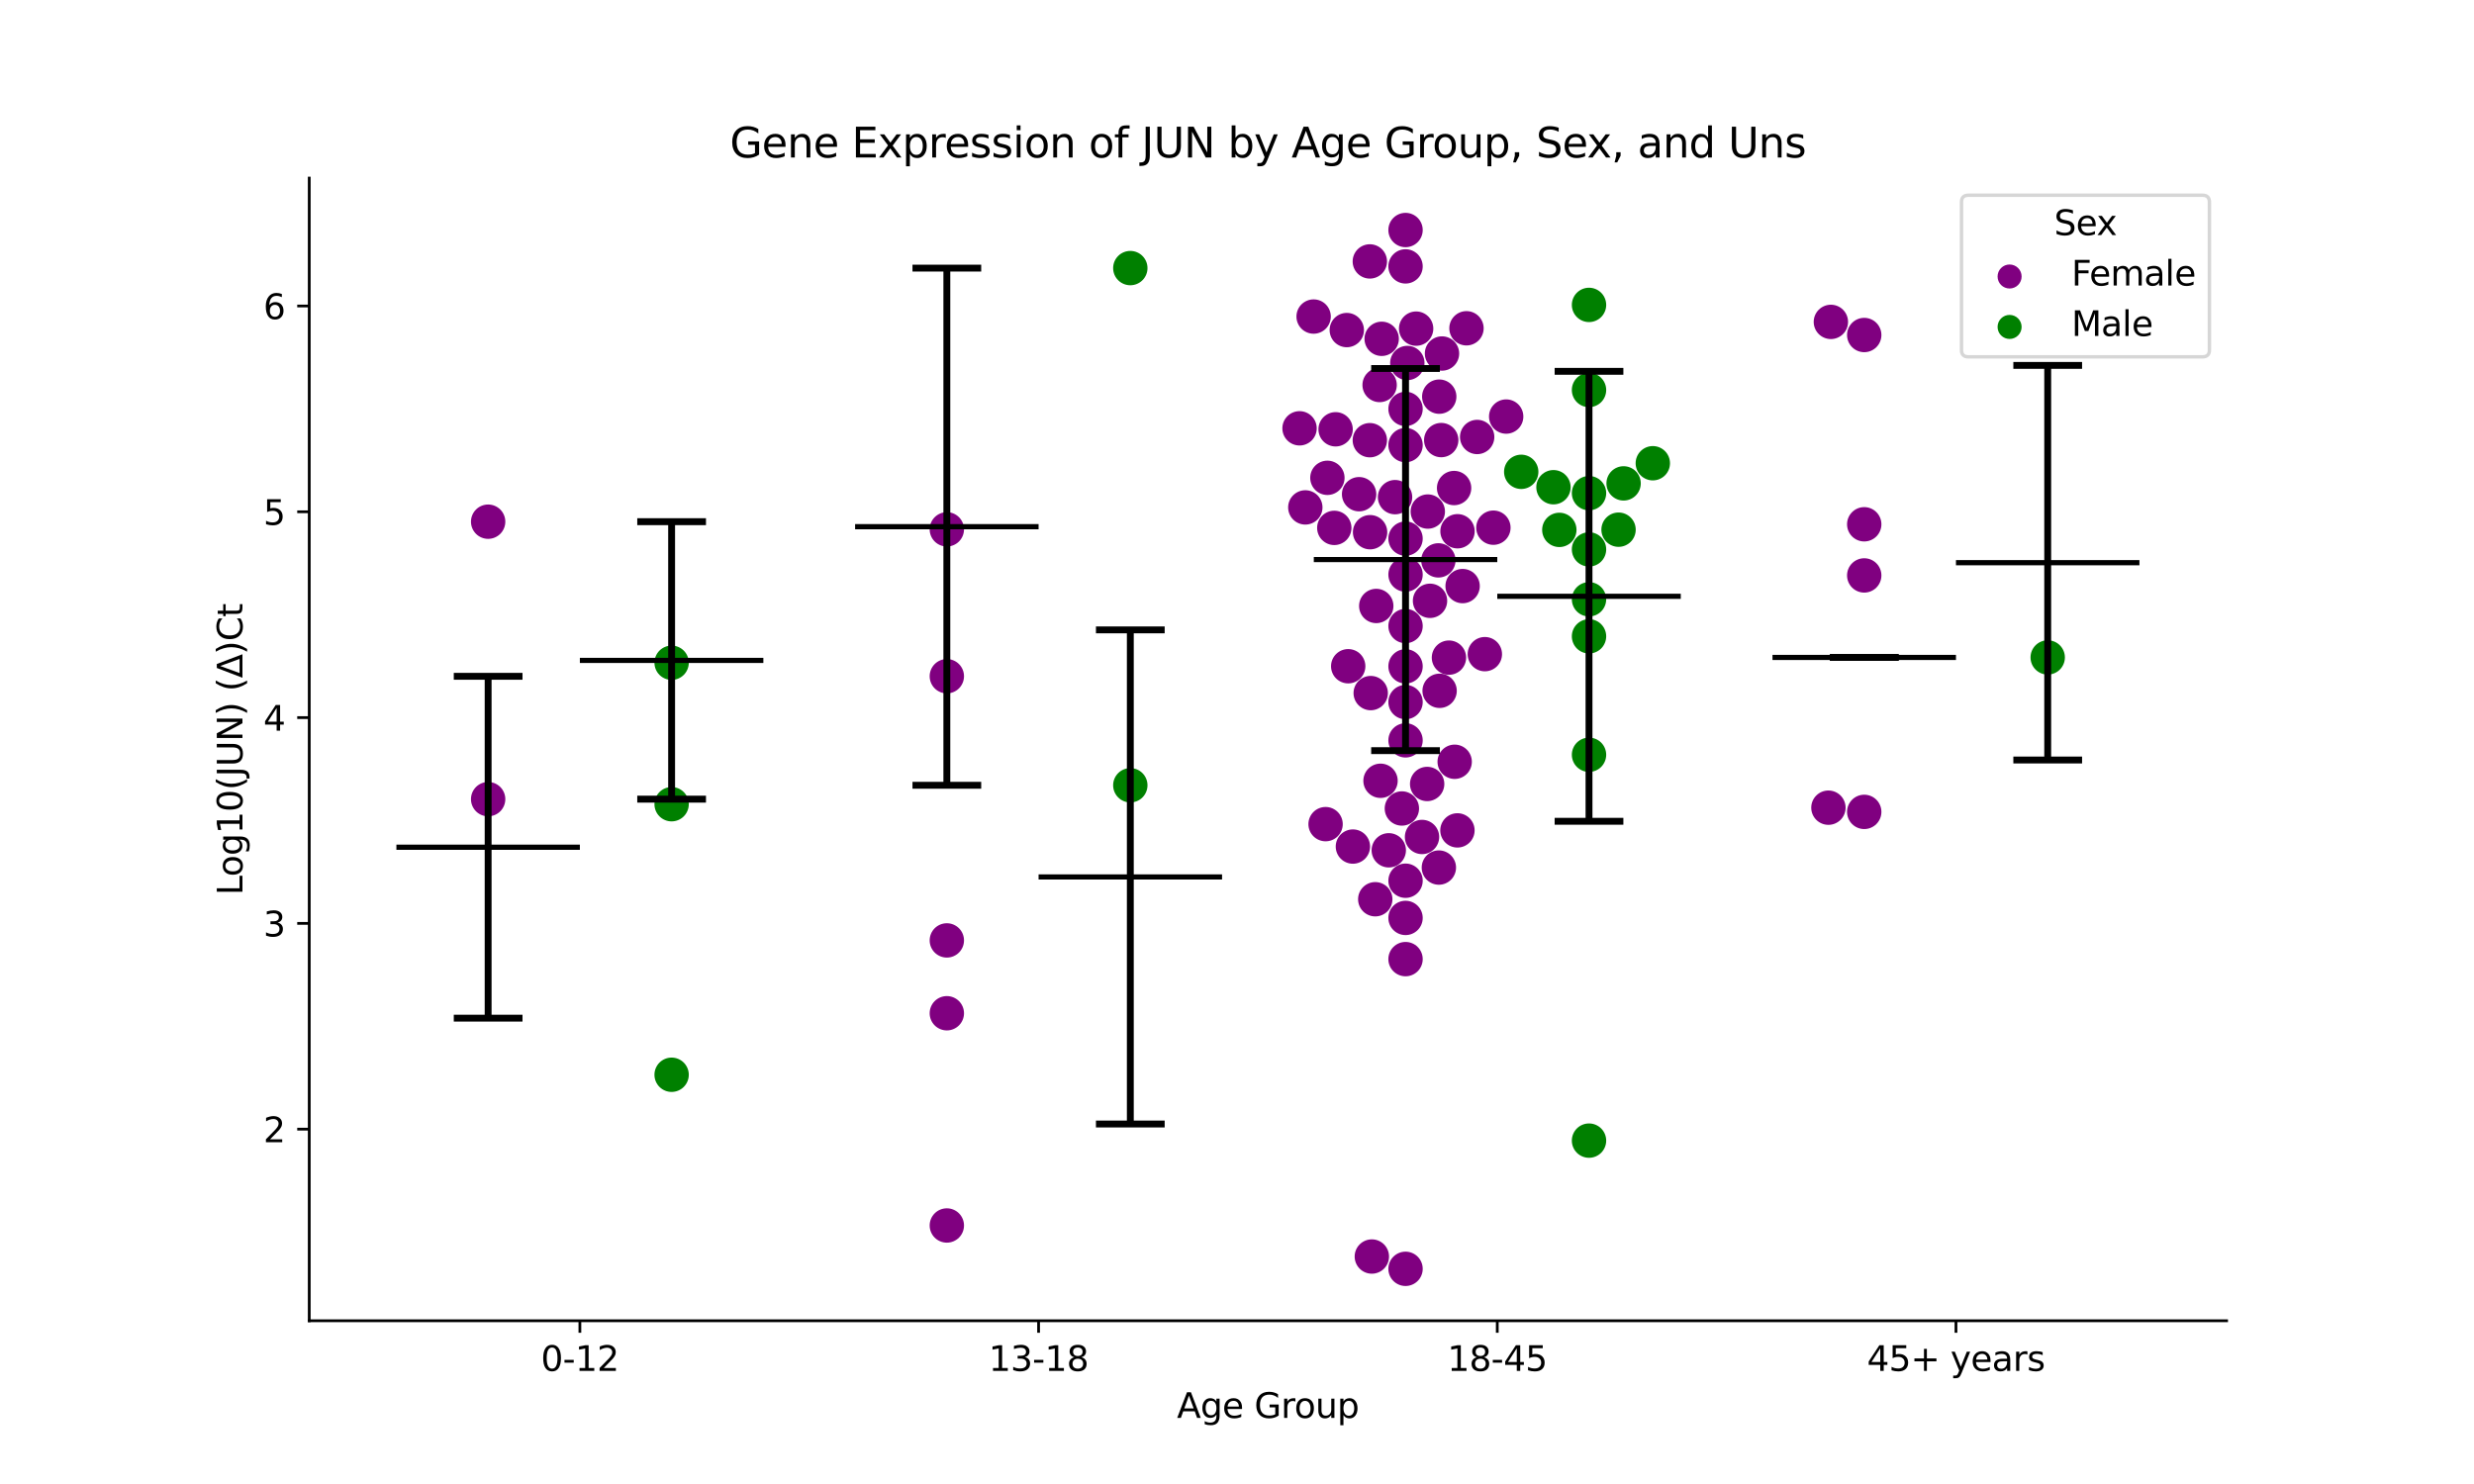 <?xml version="1.0" encoding="utf-8" standalone="no"?>
<!DOCTYPE svg PUBLIC "-//W3C//DTD SVG 1.1//EN"
  "http://www.w3.org/Graphics/SVG/1.1/DTD/svg11.dtd">
<svg xmlns:xlink="http://www.w3.org/1999/xlink" width="720pt" height="432pt" viewBox="0 0 720 432" xmlns="http://www.w3.org/2000/svg" version="1.1">
 <defs>
  <style type="text/css">*{stroke-linejoin: round; stroke-linecap: butt}</style>
 </defs>
 <g id="figure_1">
  <g id="patch_1">
   <path d="M 0 432 
L 720 432 
L 720 0 
L 0 0 
z
" style="fill: #ffffff"/>
  </g>
  <g id="axes_1">
   <g id="patch_2">
    <path d="M 90 384.48 
L 648 384.48 
L 648 51.84 
L 90 51.84 
z
" style="fill: #ffffff"/>
   </g>
   <g id="PathCollection_1">
    <defs>
     <path id="C0_0_098d24c6f6" d="M 0 5 
C 1.326 5 2.598 4.473 3.536 3.536 
C 4.473 2.598 5 1.326 5 -0 
C 5 -1.326 4.473 -2.598 3.536 -3.536 
C 2.598 -4.473 1.326 -5 0 -5 
C -1.326 -5 -2.598 -4.473 -3.536 -3.536 
C -4.473 -2.598 -5 -1.326 -5 0 
C -5 1.326 -4.473 2.598 -3.536 3.536 
C -2.598 4.473 -1.326 5 0 5 
z
"/>
    </defs>
    <g clip-path="url(#p5fd53d5260)">
     <use xlink:href="#C0_0_098d24c6f6" x="142.062" y="151.864" style="fill: #800080"/>
    </g>
    <g clip-path="url(#p5fd53d5260)">
     <use xlink:href="#C0_0_098d24c6f6" x="142.062" y="232.636" style="fill: #800080"/>
    </g>
   </g>
   <g id="PathCollection_2">
    <defs>
     <path id="C1_0_0b2280e509" d="M 0 5 
C 1.326 5 2.598 4.473 3.536 3.536 
C 4.473 2.598 5 1.326 5 -0 
C 5 -1.326 4.473 -2.598 3.536 -3.536 
C 2.598 -4.473 1.326 -5 0 -5 
C -1.326 -5 -2.598 -4.473 -3.536 -3.536 
C -4.473 -2.598 -5 -1.326 -5 0 
C -5 1.326 -4.473 2.598 -3.536 3.536 
C -2.598 4.473 -1.326 5 0 5 
z
"/>
    </defs>
    <g clip-path="url(#p5fd53d5260)">
     <use xlink:href="#C1_0_0b2280e509" x="195.459" y="234.11" style="fill: #008000"/>
    </g>
    <g clip-path="url(#p5fd53d5260)">
     <use xlink:href="#C1_0_0b2280e509" x="195.459" y="192.93" style="fill: #008000"/>
    </g>
    <g clip-path="url(#p5fd53d5260)">
     <use xlink:href="#C1_0_0b2280e509" x="195.459" y="312.867" style="fill: #008000"/>
    </g>
   </g>
   <g id="PathCollection_3">
    <defs>
     <path id="C2_0_eed33d53d2" d="M 0 5 
C 1.326 5 2.598 4.473 3.536 3.536 
C 4.473 2.598 5 1.326 5 -0 
C 5 -1.326 4.473 -2.598 3.536 -3.536 
C 2.598 -4.473 1.326 -5 0 -5 
C -1.326 -5 -2.598 -4.473 -3.536 -3.536 
C -4.473 -2.598 -5 -1.326 -5 0 
C -5 1.326 -4.473 2.598 -3.536 3.536 
C -2.598 4.473 -1.326 5 0 5 
z
"/>
    </defs>
    <g clip-path="url(#p5fd53d5260)">
     <use xlink:href="#C2_0_eed33d53d2" x="275.555" y="154.093" style="fill: #800080"/>
    </g>
    <g clip-path="url(#p5fd53d5260)">
     <use xlink:href="#C2_0_eed33d53d2" x="275.555" y="356.745" style="fill: #800080"/>
    </g>
    <g clip-path="url(#p5fd53d5260)">
     <use xlink:href="#C2_0_eed33d53d2" x="275.555" y="294.962" style="fill: #800080"/>
    </g>
    <g clip-path="url(#p5fd53d5260)">
     <use xlink:href="#C2_0_eed33d53d2" x="275.555" y="273.757" style="fill: #800080"/>
    </g>
    <g clip-path="url(#p5fd53d5260)">
     <use xlink:href="#C2_0_eed33d53d2" x="275.555" y="196.854" style="fill: #800080"/>
    </g>
   </g>
   <g id="PathCollection_4">
    <defs>
     <path id="C3_0_8fd215c5fa" d="M 0 5 
C 1.326 5 2.598 4.473 3.536 3.536 
C 4.473 2.598 5 1.326 5 -0 
C 5 -1.326 4.473 -2.598 3.536 -3.536 
C 2.598 -4.473 1.326 -5 0 -5 
C -1.326 -5 -2.598 -4.473 -3.536 -3.536 
C -4.473 -2.598 -5 -1.326 -5 0 
C -5 1.326 -4.473 2.598 -3.536 3.536 
C -2.598 4.473 -1.326 5 0 5 
z
"/>
    </defs>
    <g clip-path="url(#p5fd53d5260)">
     <use xlink:href="#C3_0_8fd215c5fa" x="328.952" y="228.6" style="fill: #008000"/>
    </g>
    <g clip-path="url(#p5fd53d5260)">
     <use xlink:href="#C3_0_8fd215c5fa" x="328.952" y="78.042" style="fill: #008000"/>
    </g>
   </g>
   <g id="PathCollection_5">
    <defs>
     <path id="C4_0_55b8657300" d="M 0 5 
C 1.326 5 2.598 4.473 3.536 3.536 
C 4.473 2.598 5 1.326 5 -0 
C 5 -1.326 4.473 -2.598 3.536 -3.536 
C 2.598 -4.473 1.326 -5 0 -5 
C -1.326 -5 -2.598 -4.473 -3.536 -3.536 
C -4.473 -2.598 -5 -1.326 -5 0 
C -5 1.326 -4.473 2.598 -3.536 3.536 
C -2.598 4.473 -1.326 5 0 5 
z
"/>
    </defs>
    <g clip-path="url(#p5fd53d5260)">
     <use xlink:href="#C4_0_55b8657300" x="388.314" y="153.669" style="fill: #800080"/>
    </g>
    <g clip-path="url(#p5fd53d5260)">
     <use xlink:href="#C4_0_55b8657300" x="379.881" y="147.711" style="fill: #800080"/>
    </g>
    <g clip-path="url(#p5fd53d5260)">
     <use xlink:href="#C4_0_55b8657300" x="421.684" y="191.44" style="fill: #800080"/>
    </g>
    <g clip-path="url(#p5fd53d5260)">
     <use xlink:href="#C4_0_55b8657300" x="395.535" y="143.865" style="fill: #800080"/>
    </g>
    <g clip-path="url(#p5fd53d5260)">
     <use xlink:href="#C4_0_55b8657300" x="401.508" y="112.076" style="fill: #800080"/>
    </g>
    <g clip-path="url(#p5fd53d5260)">
     <use xlink:href="#C4_0_55b8657300" x="402.105" y="98.63" style="fill: #800080"/>
    </g>
    <g clip-path="url(#p5fd53d5260)">
     <use xlink:href="#C4_0_55b8657300" x="398.915" y="201.761" style="fill: #800080"/>
    </g>
    <g clip-path="url(#p5fd53d5260)">
     <use xlink:href="#C4_0_55b8657300" x="424.154" y="241.729" style="fill: #800080"/>
    </g>
    <g clip-path="url(#p5fd53d5260)">
     <use xlink:href="#C4_0_55b8657300" x="412.133" y="95.665" style="fill: #800080"/>
    </g>
    <g clip-path="url(#p5fd53d5260)">
     <use xlink:href="#C4_0_55b8657300" x="409.048" y="167.265" style="fill: #800080"/>
    </g>
    <g clip-path="url(#p5fd53d5260)">
     <use xlink:href="#C4_0_55b8657300" x="399.243" y="365.782" style="fill: #800080"/>
    </g>
    <g clip-path="url(#p5fd53d5260)">
     <use xlink:href="#C4_0_55b8657300" x="392.364" y="193.946" style="fill: #800080"/>
    </g>
    <g clip-path="url(#p5fd53d5260)">
     <use xlink:href="#C4_0_55b8657300" x="378.202" y="124.685" style="fill: #800080"/>
    </g>
    <g clip-path="url(#p5fd53d5260)">
     <use xlink:href="#C4_0_55b8657300" x="424.175" y="154.65" style="fill: #800080"/>
    </g>
    <g clip-path="url(#p5fd53d5260)">
     <use xlink:href="#C4_0_55b8657300" x="409.048" y="215.52" style="fill: #800080"/>
    </g>
    <g clip-path="url(#p5fd53d5260)">
     <use xlink:href="#C4_0_55b8657300" x="393.732" y="246.44" style="fill: #800080"/>
    </g>
    <g clip-path="url(#p5fd53d5260)">
     <use xlink:href="#C4_0_55b8657300" x="401.771" y="227.29" style="fill: #800080"/>
    </g>
    <g clip-path="url(#p5fd53d5260)">
     <use xlink:href="#C4_0_55b8657300" x="409.048" y="182.244" style="fill: #800080"/>
    </g>
    <g clip-path="url(#p5fd53d5260)">
     <use xlink:href="#C4_0_55b8657300" x="415.339" y="228.219" style="fill: #800080"/>
    </g>
    <g clip-path="url(#p5fd53d5260)">
     <use xlink:href="#C4_0_55b8657300" x="409.048" y="256.381" style="fill: #800080"/>
    </g>
    <g clip-path="url(#p5fd53d5260)">
     <use xlink:href="#C4_0_55b8657300" x="423.351" y="221.756" style="fill: #800080"/>
    </g>
    <g clip-path="url(#p5fd53d5260)">
     <use xlink:href="#C4_0_55b8657300" x="409.048" y="369.36" style="fill: #800080"/>
    </g>
    <g clip-path="url(#p5fd53d5260)">
     <use xlink:href="#C4_0_55b8657300" x="400.528" y="176.4" style="fill: #800080"/>
    </g>
    <g clip-path="url(#p5fd53d5260)">
     <use xlink:href="#C4_0_55b8657300" x="404.17" y="247.525" style="fill: #800080"/>
    </g>
    <g clip-path="url(#p5fd53d5260)">
     <use xlink:href="#C4_0_55b8657300" x="407.981" y="235.353" style="fill: #800080"/>
    </g>
    <g clip-path="url(#p5fd53d5260)">
     <use xlink:href="#C4_0_55b8657300" x="409.048" y="267.213" style="fill: #800080"/>
    </g>
    <g clip-path="url(#p5fd53d5260)">
     <use xlink:href="#C4_0_55b8657300" x="386.306" y="139.096" style="fill: #800080"/>
    </g>
    <g clip-path="url(#p5fd53d5260)">
     <use xlink:href="#C4_0_55b8657300" x="409.048" y="77.547" style="fill: #800080"/>
    </g>
    <g clip-path="url(#p5fd53d5260)">
     <use xlink:href="#C4_0_55b8657300" x="413.848" y="243.647" style="fill: #800080"/>
    </g>
    <g clip-path="url(#p5fd53d5260)">
     <use xlink:href="#C4_0_55b8657300" x="429.892" y="127.205" style="fill: #800080"/>
    </g>
    <g clip-path="url(#p5fd53d5260)">
     <use xlink:href="#C4_0_55b8657300" x="409.048" y="204.382" style="fill: #800080"/>
    </g>
    <g clip-path="url(#p5fd53d5260)">
     <use xlink:href="#C4_0_55b8657300" x="409.048" y="193.98" style="fill: #800080"/>
    </g>
    <g clip-path="url(#p5fd53d5260)">
     <use xlink:href="#C4_0_55b8657300" x="409.048" y="66.96" style="fill: #800080"/>
    </g>
    <g clip-path="url(#p5fd53d5260)">
     <use xlink:href="#C4_0_55b8657300" x="400.237" y="261.773" style="fill: #800080"/>
    </g>
    <g clip-path="url(#p5fd53d5260)">
     <use xlink:href="#C4_0_55b8657300" x="385.78" y="239.91" style="fill: #800080"/>
    </g>
    <g clip-path="url(#p5fd53d5260)">
     <use xlink:href="#C4_0_55b8657300" x="409.048" y="279.205" style="fill: #800080"/>
    </g>
    <g clip-path="url(#p5fd53d5260)">
     <use xlink:href="#C4_0_55b8657300" x="419.66" y="102.909" style="fill: #800080"/>
    </g>
    <g clip-path="url(#p5fd53d5260)">
     <use xlink:href="#C4_0_55b8657300" x="398.658" y="76.101" style="fill: #800080"/>
    </g>
    <g clip-path="url(#p5fd53d5260)">
     <use xlink:href="#C4_0_55b8657300" x="418.749" y="252.554" style="fill: #800080"/>
    </g>
    <g clip-path="url(#p5fd53d5260)">
     <use xlink:href="#C4_0_55b8657300" x="432.13" y="190.427" style="fill: #800080"/>
    </g>
    <g clip-path="url(#p5fd53d5260)">
     <use xlink:href="#C4_0_55b8657300" x="426.786" y="95.565" style="fill: #800080"/>
    </g>
    <g clip-path="url(#p5fd53d5260)">
     <use xlink:href="#C4_0_55b8657300" x="388.697" y="124.97" style="fill: #800080"/>
    </g>
    <g clip-path="url(#p5fd53d5260)">
     <use xlink:href="#C4_0_55b8657300" x="409.567" y="105.666" style="fill: #800080"/>
    </g>
    <g clip-path="url(#p5fd53d5260)">
     <use xlink:href="#C4_0_55b8657300" x="419.435" y="128.109" style="fill: #800080"/>
    </g>
    <g clip-path="url(#p5fd53d5260)">
     <use xlink:href="#C4_0_55b8657300" x="391.951" y="96.085" style="fill: #800080"/>
    </g>
    <g clip-path="url(#p5fd53d5260)">
     <use xlink:href="#C4_0_55b8657300" x="382.298" y="92.15" style="fill: #800080"/>
    </g>
    <g clip-path="url(#p5fd53d5260)">
     <use xlink:href="#C4_0_55b8657300" x="425.66" y="170.613" style="fill: #800080"/>
    </g>
    <g clip-path="url(#p5fd53d5260)">
     <use xlink:href="#C4_0_55b8657300" x="409.048" y="129.569" style="fill: #800080"/>
    </g>
    <g clip-path="url(#p5fd53d5260)">
     <use xlink:href="#C4_0_55b8657300" x="409.048" y="119.035" style="fill: #800080"/>
    </g>
    <g clip-path="url(#p5fd53d5260)">
     <use xlink:href="#C4_0_55b8657300" x="409.048" y="156.785" style="fill: #800080"/>
    </g>
    <g clip-path="url(#p5fd53d5260)">
     <use xlink:href="#C4_0_55b8657300" x="398.655" y="128.141" style="fill: #800080"/>
    </g>
    <g clip-path="url(#p5fd53d5260)">
     <use xlink:href="#C4_0_55b8657300" x="405.996" y="144.723" style="fill: #800080"/>
    </g>
    <g clip-path="url(#p5fd53d5260)">
     <use xlink:href="#C4_0_55b8657300" x="398.731" y="154.924" style="fill: #800080"/>
    </g>
    <g clip-path="url(#p5fd53d5260)">
     <use xlink:href="#C4_0_55b8657300" x="438.338" y="121.263" style="fill: #800080"/>
    </g>
    <g clip-path="url(#p5fd53d5260)">
     <use xlink:href="#C4_0_55b8657300" x="418.857" y="115.469" style="fill: #800080"/>
    </g>
    <g clip-path="url(#p5fd53d5260)">
     <use xlink:href="#C4_0_55b8657300" x="423.182" y="142.071" style="fill: #800080"/>
    </g>
    <g clip-path="url(#p5fd53d5260)">
     <use xlink:href="#C4_0_55b8657300" x="418.607" y="163.128" style="fill: #800080"/>
    </g>
    <g clip-path="url(#p5fd53d5260)">
     <use xlink:href="#C4_0_55b8657300" x="434.618" y="153.609" style="fill: #800080"/>
    </g>
    <g clip-path="url(#p5fd53d5260)">
     <use xlink:href="#C4_0_55b8657300" x="418.966" y="201.099" style="fill: #800080"/>
    </g>
    <g clip-path="url(#p5fd53d5260)">
     <use xlink:href="#C4_0_55b8657300" x="416.174" y="174.9" style="fill: #800080"/>
    </g>
    <g clip-path="url(#p5fd53d5260)">
     <use xlink:href="#C4_0_55b8657300" x="415.528" y="148.916" style="fill: #800080"/>
    </g>
   </g>
   <g id="PathCollection_6">
    <defs>
     <path id="C5_0_86cf229d21" d="M 0 5 
C 1.326 5 2.598 4.473 3.536 3.536 
C 4.473 2.598 5 1.326 5 -0 
C 5 -1.326 4.473 -2.598 3.536 -3.536 
C 2.598 -4.473 1.326 -5 0 -5 
C -1.326 -5 -2.598 -4.473 -3.536 -3.536 
C -4.473 -2.598 -5 -1.326 -5 0 
C -5 1.326 -4.473 2.598 -3.536 3.536 
C -2.598 4.473 -1.326 5 0 5 
z
"/>
    </defs>
    <g clip-path="url(#p5fd53d5260)">
     <use xlink:href="#C5_0_86cf229d21" x="462.445" y="185.241" style="fill: #008000"/>
    </g>
    <g clip-path="url(#p5fd53d5260)">
     <use xlink:href="#C5_0_86cf229d21" x="442.717" y="137.351" style="fill: #008000"/>
    </g>
    <g clip-path="url(#p5fd53d5260)">
     <use xlink:href="#C5_0_86cf229d21" x="481.015" y="134.85" style="fill: #008000"/>
    </g>
    <g clip-path="url(#p5fd53d5260)">
     <use xlink:href="#C5_0_86cf229d21" x="462.445" y="143.561" style="fill: #008000"/>
    </g>
    <g clip-path="url(#p5fd53d5260)">
     <use xlink:href="#C5_0_86cf229d21" x="462.445" y="332.042" style="fill: #008000"/>
    </g>
    <g clip-path="url(#p5fd53d5260)">
     <use xlink:href="#C5_0_86cf229d21" x="462.445" y="159.932" style="fill: #008000"/>
    </g>
    <g clip-path="url(#p5fd53d5260)">
     <use xlink:href="#C5_0_86cf229d21" x="472.512" y="140.717" style="fill: #008000"/>
    </g>
    <g clip-path="url(#p5fd53d5260)">
     <use xlink:href="#C5_0_86cf229d21" x="471.043" y="154.192" style="fill: #008000"/>
    </g>
    <g clip-path="url(#p5fd53d5260)">
     <use xlink:href="#C5_0_86cf229d21" x="462.445" y="113.536" style="fill: #008000"/>
    </g>
    <g clip-path="url(#p5fd53d5260)">
     <use xlink:href="#C5_0_86cf229d21" x="452.103" y="141.833" style="fill: #008000"/>
    </g>
    <g clip-path="url(#p5fd53d5260)">
     <use xlink:href="#C5_0_86cf229d21" x="462.445" y="219.716" style="fill: #008000"/>
    </g>
    <g clip-path="url(#p5fd53d5260)">
     <use xlink:href="#C5_0_86cf229d21" x="462.445" y="174.458" style="fill: #008000"/>
    </g>
    <g clip-path="url(#p5fd53d5260)">
     <use xlink:href="#C5_0_86cf229d21" x="453.805" y="154.25" style="fill: #008000"/>
    </g>
    <g clip-path="url(#p5fd53d5260)">
     <use xlink:href="#C5_0_86cf229d21" x="462.445" y="88.761" style="fill: #008000"/>
    </g>
   </g>
   <g id="PathCollection_7">
    <defs>
     <path id="C6_0_dbede26f8e" d="M 0 5 
C 1.326 5 2.598 4.473 3.536 3.536 
C 4.473 2.598 5 1.326 5 -0 
C 5 -1.326 4.473 -2.598 3.536 -3.536 
C 2.598 -4.473 1.326 -5 0 -5 
C -1.326 -5 -2.598 -4.473 -3.536 -3.536 
C -4.473 -2.598 -5 -1.326 -5 0 
C -5 1.326 -4.473 2.598 -3.536 3.536 
C -2.598 4.473 -1.326 5 0 5 
z
"/>
    </defs>
    <g clip-path="url(#p5fd53d5260)">
     <use xlink:href="#C6_0_dbede26f8e" x="542.541" y="97.524" style="fill: #800080"/>
    </g>
    <g clip-path="url(#p5fd53d5260)">
     <use xlink:href="#C6_0_dbede26f8e" x="542.541" y="236.342" style="fill: #800080"/>
    </g>
    <g clip-path="url(#p5fd53d5260)">
     <use xlink:href="#C6_0_dbede26f8e" x="532.12" y="235.118" style="fill: #800080"/>
    </g>
    <g clip-path="url(#p5fd53d5260)">
     <use xlink:href="#C6_0_dbede26f8e" x="542.541" y="152.623" style="fill: #800080"/>
    </g>
    <g clip-path="url(#p5fd53d5260)">
     <use xlink:href="#C6_0_dbede26f8e" x="532.836" y="93.705" style="fill: #800080"/>
    </g>
    <g clip-path="url(#p5fd53d5260)">
     <use xlink:href="#C6_0_dbede26f8e" x="542.541" y="167.511" style="fill: #800080"/>
    </g>
   </g>
   <g id="PathCollection_8">
    <defs>
     <path id="m8c06e43645" d="M 0 5 
C 1.326 5 2.598 4.473 3.536 3.536 
C 4.473 2.598 5 1.326 5 0 
C 5 -1.326 4.473 -2.598 3.536 -3.536 
C 2.598 -4.473 1.326 -5 0 -5 
C -1.326 -5 -2.598 -4.473 -3.536 -3.536 
C -4.473 -2.598 -5 -1.326 -5 0 
C -5 1.326 -4.473 2.598 -3.536 3.536 
C -2.598 4.473 -1.326 5 0 5 
z
"/>
    </defs>
    <g clip-path="url(#p5fd53d5260)">
     <use xlink:href="#m8c06e43645" x="595.938" y="191.382" style="fill: #008000"/>
    </g>
   </g>
   <g id="PathCollection_9"/>
   <g id="PathCollection_10"/>
   <g id="matplotlib.axis_1">
    <g id="xtick_1">
     <g id="line2d_1">
      <defs>
       <path id="m3b8025b47e" d="M 0 0 
L 0 3.5 
" style="stroke: #000000; stroke-width: 0.8"/>
      </defs>
      <g>
       <use xlink:href="#m3b8025b47e" x="168.761" y="384.48" style="stroke: #000000; stroke-width: 0.8"/>
      </g>
     </g>
     <g id="text_1">
      <!-- 0-12 -->
      <g transform="translate(157.413 399.078) scale(0.1 -0.1)">
       <defs>
        <path id="DejaVuSans-30" d="M 2034 4250 
Q 1547 4250 1301 3770 
Q 1056 3291 1056 2328 
Q 1056 1369 1301 889 
Q 1547 409 2034 409 
Q 2525 409 2770 889 
Q 3016 1369 3016 2328 
Q 3016 3291 2770 3770 
Q 2525 4250 2034 4250 
z
M 2034 4750 
Q 2819 4750 3233 4129 
Q 3647 3509 3647 2328 
Q 3647 1150 3233 529 
Q 2819 -91 2034 -91 
Q 1250 -91 836 529 
Q 422 1150 422 2328 
Q 422 3509 836 4129 
Q 1250 4750 2034 4750 
z
" transform="scale(0.016)"/>
        <path id="DejaVuSans-2d" d="M 313 2009 
L 1997 2009 
L 1997 1497 
L 313 1497 
L 313 2009 
z
" transform="scale(0.016)"/>
        <path id="DejaVuSans-31" d="M 794 531 
L 1825 531 
L 1825 4091 
L 703 3866 
L 703 4441 
L 1819 4666 
L 2450 4666 
L 2450 531 
L 3481 531 
L 3481 0 
L 794 0 
L 794 531 
z
" transform="scale(0.016)"/>
        <path id="DejaVuSans-32" d="M 1228 531 
L 3431 531 
L 3431 0 
L 469 0 
L 469 531 
Q 828 903 1448 1529 
Q 2069 2156 2228 2338 
Q 2531 2678 2651 2914 
Q 2772 3150 2772 3378 
Q 2772 3750 2511 3984 
Q 2250 4219 1831 4219 
Q 1534 4219 1204 4116 
Q 875 4013 500 3803 
L 500 4441 
Q 881 4594 1212 4672 
Q 1544 4750 1819 4750 
Q 2544 4750 2975 4387 
Q 3406 4025 3406 3419 
Q 3406 3131 3298 2873 
Q 3191 2616 2906 2266 
Q 2828 2175 2409 1742 
Q 1991 1309 1228 531 
z
" transform="scale(0.016)"/>
       </defs>
       <use xlink:href="#DejaVuSans-30"/>
       <use xlink:href="#DejaVuSans-2d" x="63.623"/>
       <use xlink:href="#DejaVuSans-31" x="99.707"/>
       <use xlink:href="#DejaVuSans-32" x="163.33"/>
      </g>
     </g>
    </g>
    <g id="xtick_2">
     <g id="line2d_2">
      <g>
       <use xlink:href="#m3b8025b47e" x="302.254" y="384.48" style="stroke: #000000; stroke-width: 0.8"/>
      </g>
     </g>
     <g id="text_2">
      <!-- 13-18 -->
      <g transform="translate(287.725 399.078) scale(0.1 -0.1)">
       <defs>
        <path id="DejaVuSans-33" d="M 2597 2516 
Q 3050 2419 3304 2112 
Q 3559 1806 3559 1356 
Q 3559 666 3084 287 
Q 2609 -91 1734 -91 
Q 1441 -91 1130 -33 
Q 819 25 488 141 
L 488 750 
Q 750 597 1062 519 
Q 1375 441 1716 441 
Q 2309 441 2620 675 
Q 2931 909 2931 1356 
Q 2931 1769 2642 2001 
Q 2353 2234 1838 2234 
L 1294 2234 
L 1294 2753 
L 1863 2753 
Q 2328 2753 2575 2939 
Q 2822 3125 2822 3475 
Q 2822 3834 2567 4026 
Q 2313 4219 1838 4219 
Q 1578 4219 1281 4162 
Q 984 4106 628 3988 
L 628 4550 
Q 988 4650 1302 4700 
Q 1616 4750 1894 4750 
Q 2613 4750 3031 4423 
Q 3450 4097 3450 3541 
Q 3450 3153 3228 2886 
Q 3006 2619 2597 2516 
z
" transform="scale(0.016)"/>
        <path id="DejaVuSans-38" d="M 2034 2216 
Q 1584 2216 1326 1975 
Q 1069 1734 1069 1313 
Q 1069 891 1326 650 
Q 1584 409 2034 409 
Q 2484 409 2743 651 
Q 3003 894 3003 1313 
Q 3003 1734 2745 1975 
Q 2488 2216 2034 2216 
z
M 1403 2484 
Q 997 2584 770 2862 
Q 544 3141 544 3541 
Q 544 4100 942 4425 
Q 1341 4750 2034 4750 
Q 2731 4750 3128 4425 
Q 3525 4100 3525 3541 
Q 3525 3141 3298 2862 
Q 3072 2584 2669 2484 
Q 3125 2378 3379 2068 
Q 3634 1759 3634 1313 
Q 3634 634 3220 271 
Q 2806 -91 2034 -91 
Q 1263 -91 848 271 
Q 434 634 434 1313 
Q 434 1759 690 2068 
Q 947 2378 1403 2484 
z
M 1172 3481 
Q 1172 3119 1398 2916 
Q 1625 2713 2034 2713 
Q 2441 2713 2670 2916 
Q 2900 3119 2900 3481 
Q 2900 3844 2670 4047 
Q 2441 4250 2034 4250 
Q 1625 4250 1398 4047 
Q 1172 3844 1172 3481 
z
" transform="scale(0.016)"/>
       </defs>
       <use xlink:href="#DejaVuSans-31"/>
       <use xlink:href="#DejaVuSans-33" x="63.623"/>
       <use xlink:href="#DejaVuSans-2d" x="127.246"/>
       <use xlink:href="#DejaVuSans-31" x="163.33"/>
       <use xlink:href="#DejaVuSans-38" x="226.953"/>
      </g>
     </g>
    </g>
    <g id="xtick_3">
     <g id="line2d_3">
      <g>
       <use xlink:href="#m3b8025b47e" x="435.746" y="384.48" style="stroke: #000000; stroke-width: 0.8"/>
      </g>
     </g>
     <g id="text_3">
      <!-- 18-45 -->
      <g transform="translate(421.218 399.078) scale(0.1 -0.1)">
       <defs>
        <path id="DejaVuSans-34" d="M 2419 4116 
L 825 1625 
L 2419 1625 
L 2419 4116 
z
M 2253 4666 
L 3047 4666 
L 3047 1625 
L 3713 1625 
L 3713 1100 
L 3047 1100 
L 3047 0 
L 2419 0 
L 2419 1100 
L 313 1100 
L 313 1709 
L 2253 4666 
z
" transform="scale(0.016)"/>
        <path id="DejaVuSans-35" d="M 691 4666 
L 3169 4666 
L 3169 4134 
L 1269 4134 
L 1269 2991 
Q 1406 3038 1543 3061 
Q 1681 3084 1819 3084 
Q 2600 3084 3056 2656 
Q 3513 2228 3513 1497 
Q 3513 744 3044 326 
Q 2575 -91 1722 -91 
Q 1428 -91 1123 -41 
Q 819 9 494 109 
L 494 744 
Q 775 591 1075 516 
Q 1375 441 1709 441 
Q 2250 441 2565 725 
Q 2881 1009 2881 1497 
Q 2881 1984 2565 2268 
Q 2250 2553 1709 2553 
Q 1456 2553 1204 2497 
Q 953 2441 691 2322 
L 691 4666 
z
" transform="scale(0.016)"/>
       </defs>
       <use xlink:href="#DejaVuSans-31"/>
       <use xlink:href="#DejaVuSans-38" x="63.623"/>
       <use xlink:href="#DejaVuSans-2d" x="127.246"/>
       <use xlink:href="#DejaVuSans-34" x="163.33"/>
       <use xlink:href="#DejaVuSans-35" x="226.953"/>
      </g>
     </g>
    </g>
    <g id="xtick_4">
     <g id="line2d_4">
      <g>
       <use xlink:href="#m3b8025b47e" x="569.239" y="384.48" style="stroke: #000000; stroke-width: 0.8"/>
      </g>
     </g>
     <g id="text_4">
      <!-- 45+ years -->
      <g transform="translate(543.338 399.078) scale(0.1 -0.1)">
       <defs>
        <path id="DejaVuSans-2b" d="M 2944 4013 
L 2944 2272 
L 4684 2272 
L 4684 1741 
L 2944 1741 
L 2944 0 
L 2419 0 
L 2419 1741 
L 678 1741 
L 678 2272 
L 2419 2272 
L 2419 4013 
L 2944 4013 
z
" transform="scale(0.016)"/>
        <path id="DejaVuSans-20" transform="scale(0.016)"/>
        <path id="DejaVuSans-79" d="M 2059 -325 
Q 1816 -950 1584 -1140 
Q 1353 -1331 966 -1331 
L 506 -1331 
L 506 -850 
L 844 -850 
Q 1081 -850 1212 -737 
Q 1344 -625 1503 -206 
L 1606 56 
L 191 3500 
L 800 3500 
L 1894 763 
L 2988 3500 
L 3597 3500 
L 2059 -325 
z
" transform="scale(0.016)"/>
        <path id="DejaVuSans-65" d="M 3597 1894 
L 3597 1613 
L 953 1613 
Q 991 1019 1311 708 
Q 1631 397 2203 397 
Q 2534 397 2845 478 
Q 3156 559 3463 722 
L 3463 178 
Q 3153 47 2828 -22 
Q 2503 -91 2169 -91 
Q 1331 -91 842 396 
Q 353 884 353 1716 
Q 353 2575 817 3079 
Q 1281 3584 2069 3584 
Q 2775 3584 3186 3129 
Q 3597 2675 3597 1894 
z
M 3022 2063 
Q 3016 2534 2758 2815 
Q 2500 3097 2075 3097 
Q 1594 3097 1305 2825 
Q 1016 2553 972 2059 
L 3022 2063 
z
" transform="scale(0.016)"/>
        <path id="DejaVuSans-61" d="M 2194 1759 
Q 1497 1759 1228 1600 
Q 959 1441 959 1056 
Q 959 750 1161 570 
Q 1363 391 1709 391 
Q 2188 391 2477 730 
Q 2766 1069 2766 1631 
L 2766 1759 
L 2194 1759 
z
M 3341 1997 
L 3341 0 
L 2766 0 
L 2766 531 
Q 2569 213 2275 61 
Q 1981 -91 1556 -91 
Q 1019 -91 701 211 
Q 384 513 384 1019 
Q 384 1609 779 1909 
Q 1175 2209 1959 2209 
L 2766 2209 
L 2766 2266 
Q 2766 2663 2505 2880 
Q 2244 3097 1772 3097 
Q 1472 3097 1187 3025 
Q 903 2953 641 2809 
L 641 3341 
Q 956 3463 1253 3523 
Q 1550 3584 1831 3584 
Q 2591 3584 2966 3190 
Q 3341 2797 3341 1997 
z
" transform="scale(0.016)"/>
        <path id="DejaVuSans-72" d="M 2631 2963 
Q 2534 3019 2420 3045 
Q 2306 3072 2169 3072 
Q 1681 3072 1420 2755 
Q 1159 2438 1159 1844 
L 1159 0 
L 581 0 
L 581 3500 
L 1159 3500 
L 1159 2956 
Q 1341 3275 1631 3429 
Q 1922 3584 2338 3584 
Q 2397 3584 2469 3576 
Q 2541 3569 2628 3553 
L 2631 2963 
z
" transform="scale(0.016)"/>
        <path id="DejaVuSans-73" d="M 2834 3397 
L 2834 2853 
Q 2591 2978 2328 3040 
Q 2066 3103 1784 3103 
Q 1356 3103 1142 2972 
Q 928 2841 928 2578 
Q 928 2378 1081 2264 
Q 1234 2150 1697 2047 
L 1894 2003 
Q 2506 1872 2764 1633 
Q 3022 1394 3022 966 
Q 3022 478 2636 193 
Q 2250 -91 1575 -91 
Q 1294 -91 989 -36 
Q 684 19 347 128 
L 347 722 
Q 666 556 975 473 
Q 1284 391 1588 391 
Q 1994 391 2212 530 
Q 2431 669 2431 922 
Q 2431 1156 2273 1281 
Q 2116 1406 1581 1522 
L 1381 1569 
Q 847 1681 609 1914 
Q 372 2147 372 2553 
Q 372 3047 722 3315 
Q 1072 3584 1716 3584 
Q 2034 3584 2315 3537 
Q 2597 3491 2834 3397 
z
" transform="scale(0.016)"/>
       </defs>
       <use xlink:href="#DejaVuSans-34"/>
       <use xlink:href="#DejaVuSans-35" x="63.623"/>
       <use xlink:href="#DejaVuSans-2b" x="127.246"/>
       <use xlink:href="#DejaVuSans-20" x="211.035"/>
       <use xlink:href="#DejaVuSans-79" x="242.822"/>
       <use xlink:href="#DejaVuSans-65" x="302.002"/>
       <use xlink:href="#DejaVuSans-61" x="363.525"/>
       <use xlink:href="#DejaVuSans-72" x="424.805"/>
       <use xlink:href="#DejaVuSans-73" x="465.918"/>
      </g>
     </g>
    </g>
    <g id="text_5">
     <!-- Age Group -->
     <g transform="translate(342.52 412.757) scale(0.1 -0.1)">
      <defs>
       <path id="DejaVuSans-41" d="M 2188 4044 
L 1331 1722 
L 3047 1722 
L 2188 4044 
z
M 1831 4666 
L 2547 4666 
L 4325 0 
L 3669 0 
L 3244 1197 
L 1141 1197 
L 716 0 
L 50 0 
L 1831 4666 
z
" transform="scale(0.016)"/>
       <path id="DejaVuSans-67" d="M 2906 1791 
Q 2906 2416 2648 2759 
Q 2391 3103 1925 3103 
Q 1463 3103 1205 2759 
Q 947 2416 947 1791 
Q 947 1169 1205 825 
Q 1463 481 1925 481 
Q 2391 481 2648 825 
Q 2906 1169 2906 1791 
z
M 3481 434 
Q 3481 -459 3084 -895 
Q 2688 -1331 1869 -1331 
Q 1566 -1331 1297 -1286 
Q 1028 -1241 775 -1147 
L 775 -588 
Q 1028 -725 1275 -790 
Q 1522 -856 1778 -856 
Q 2344 -856 2625 -561 
Q 2906 -266 2906 331 
L 2906 616 
Q 2728 306 2450 153 
Q 2172 0 1784 0 
Q 1141 0 747 490 
Q 353 981 353 1791 
Q 353 2603 747 3093 
Q 1141 3584 1784 3584 
Q 2172 3584 2450 3431 
Q 2728 3278 2906 2969 
L 2906 3500 
L 3481 3500 
L 3481 434 
z
" transform="scale(0.016)"/>
       <path id="DejaVuSans-47" d="M 3809 666 
L 3809 1919 
L 2778 1919 
L 2778 2438 
L 4434 2438 
L 4434 434 
Q 4069 175 3628 42 
Q 3188 -91 2688 -91 
Q 1594 -91 976 548 
Q 359 1188 359 2328 
Q 359 3472 976 4111 
Q 1594 4750 2688 4750 
Q 3144 4750 3555 4637 
Q 3966 4525 4313 4306 
L 4313 3634 
Q 3963 3931 3569 4081 
Q 3175 4231 2741 4231 
Q 1884 4231 1454 3753 
Q 1025 3275 1025 2328 
Q 1025 1384 1454 906 
Q 1884 428 2741 428 
Q 3075 428 3337 486 
Q 3600 544 3809 666 
z
" transform="scale(0.016)"/>
       <path id="DejaVuSans-6f" d="M 1959 3097 
Q 1497 3097 1228 2736 
Q 959 2375 959 1747 
Q 959 1119 1226 758 
Q 1494 397 1959 397 
Q 2419 397 2687 759 
Q 2956 1122 2956 1747 
Q 2956 2369 2687 2733 
Q 2419 3097 1959 3097 
z
M 1959 3584 
Q 2709 3584 3137 3096 
Q 3566 2609 3566 1747 
Q 3566 888 3137 398 
Q 2709 -91 1959 -91 
Q 1206 -91 779 398 
Q 353 888 353 1747 
Q 353 2609 779 3096 
Q 1206 3584 1959 3584 
z
" transform="scale(0.016)"/>
       <path id="DejaVuSans-75" d="M 544 1381 
L 544 3500 
L 1119 3500 
L 1119 1403 
Q 1119 906 1312 657 
Q 1506 409 1894 409 
Q 2359 409 2629 706 
Q 2900 1003 2900 1516 
L 2900 3500 
L 3475 3500 
L 3475 0 
L 2900 0 
L 2900 538 
Q 2691 219 2414 64 
Q 2138 -91 1772 -91 
Q 1169 -91 856 284 
Q 544 659 544 1381 
z
M 1991 3584 
L 1991 3584 
z
" transform="scale(0.016)"/>
       <path id="DejaVuSans-70" d="M 1159 525 
L 1159 -1331 
L 581 -1331 
L 581 3500 
L 1159 3500 
L 1159 2969 
Q 1341 3281 1617 3432 
Q 1894 3584 2278 3584 
Q 2916 3584 3314 3078 
Q 3713 2572 3713 1747 
Q 3713 922 3314 415 
Q 2916 -91 2278 -91 
Q 1894 -91 1617 61 
Q 1341 213 1159 525 
z
M 3116 1747 
Q 3116 2381 2855 2742 
Q 2594 3103 2138 3103 
Q 1681 3103 1420 2742 
Q 1159 2381 1159 1747 
Q 1159 1113 1420 752 
Q 1681 391 2138 391 
Q 2594 391 2855 752 
Q 3116 1113 3116 1747 
z
" transform="scale(0.016)"/>
      </defs>
      <use xlink:href="#DejaVuSans-41"/>
      <use xlink:href="#DejaVuSans-67" x="68.408"/>
      <use xlink:href="#DejaVuSans-65" x="131.885"/>
      <use xlink:href="#DejaVuSans-20" x="193.408"/>
      <use xlink:href="#DejaVuSans-47" x="225.195"/>
      <use xlink:href="#DejaVuSans-72" x="302.686"/>
      <use xlink:href="#DejaVuSans-6f" x="341.549"/>
      <use xlink:href="#DejaVuSans-75" x="402.73"/>
      <use xlink:href="#DejaVuSans-70" x="466.109"/>
     </g>
    </g>
   </g>
   <g id="matplotlib.axis_2">
    <g id="ytick_1">
     <g id="line2d_5">
      <defs>
       <path id="m5759215a0f" d="M 0 0 
L -3.5 0 
" style="stroke: #000000; stroke-width: 0.8"/>
      </defs>
      <g>
       <use xlink:href="#m5759215a0f" x="90" y="328.705" style="stroke: #000000; stroke-width: 0.8"/>
      </g>
     </g>
     <g id="text_6">
      <!-- 2 -->
      <g transform="translate(76.638 332.504) scale(0.1 -0.1)">
       <use xlink:href="#DejaVuSans-32"/>
      </g>
     </g>
    </g>
    <g id="ytick_2">
     <g id="line2d_6">
      <g>
       <use xlink:href="#m5759215a0f" x="90" y="268.798" style="stroke: #000000; stroke-width: 0.8"/>
      </g>
     </g>
     <g id="text_7">
      <!-- 3 -->
      <g transform="translate(76.638 272.597) scale(0.1 -0.1)">
       <use xlink:href="#DejaVuSans-33"/>
      </g>
     </g>
    </g>
    <g id="ytick_3">
     <g id="line2d_7">
      <g>
       <use xlink:href="#m5759215a0f" x="90" y="208.891" style="stroke: #000000; stroke-width: 0.8"/>
      </g>
     </g>
     <g id="text_8">
      <!-- 4 -->
      <g transform="translate(76.638 212.69) scale(0.1 -0.1)">
       <use xlink:href="#DejaVuSans-34"/>
      </g>
     </g>
    </g>
    <g id="ytick_4">
     <g id="line2d_8">
      <g>
       <use xlink:href="#m5759215a0f" x="90" y="148.984" style="stroke: #000000; stroke-width: 0.8"/>
      </g>
     </g>
     <g id="text_9">
      <!-- 5 -->
      <g transform="translate(76.638 152.783) scale(0.1 -0.1)">
       <use xlink:href="#DejaVuSans-35"/>
      </g>
     </g>
    </g>
    <g id="ytick_5">
     <g id="line2d_9">
      <g>
       <use xlink:href="#m5759215a0f" x="90" y="89.077" style="stroke: #000000; stroke-width: 0.8"/>
      </g>
     </g>
     <g id="text_10">
      <!-- 6 -->
      <g transform="translate(76.638 92.876) scale(0.1 -0.1)">
       <defs>
        <path id="DejaVuSans-36" d="M 2113 2584 
Q 1688 2584 1439 2293 
Q 1191 2003 1191 1497 
Q 1191 994 1439 701 
Q 1688 409 2113 409 
Q 2538 409 2786 701 
Q 3034 994 3034 1497 
Q 3034 2003 2786 2293 
Q 2538 2584 2113 2584 
z
M 3366 4563 
L 3366 3988 
Q 3128 4100 2886 4159 
Q 2644 4219 2406 4219 
Q 1781 4219 1451 3797 
Q 1122 3375 1075 2522 
Q 1259 2794 1537 2939 
Q 1816 3084 2150 3084 
Q 2853 3084 3261 2657 
Q 3669 2231 3669 1497 
Q 3669 778 3244 343 
Q 2819 -91 2113 -91 
Q 1303 -91 875 529 
Q 447 1150 447 2328 
Q 447 3434 972 4092 
Q 1497 4750 2381 4750 
Q 2619 4750 2861 4703 
Q 3103 4656 3366 4563 
z
" transform="scale(0.016)"/>
       </defs>
       <use xlink:href="#DejaVuSans-36"/>
      </g>
     </g>
    </g>
    <g id="text_11">
     <!-- Log10(JUN) (Δ)Ct -->
     <g transform="translate(70.558 260.594) rotate(-90) scale(0.1 -0.1)">
      <defs>
       <path id="DejaVuSans-4c" d="M 628 4666 
L 1259 4666 
L 1259 531 
L 3531 531 
L 3531 0 
L 628 0 
L 628 4666 
z
" transform="scale(0.016)"/>
       <path id="DejaVuSans-28" d="M 1984 4856 
Q 1566 4138 1362 3434 
Q 1159 2731 1159 2009 
Q 1159 1288 1364 580 
Q 1569 -128 1984 -844 
L 1484 -844 
Q 1016 -109 783 600 
Q 550 1309 550 2009 
Q 550 2706 781 3412 
Q 1013 4119 1484 4856 
L 1984 4856 
z
" transform="scale(0.016)"/>
       <path id="DejaVuSans-4a" d="M 628 4666 
L 1259 4666 
L 1259 325 
Q 1259 -519 939 -900 
Q 619 -1281 -91 -1281 
L -331 -1281 
L -331 -750 
L -134 -750 
Q 284 -750 456 -515 
Q 628 -281 628 325 
L 628 4666 
z
" transform="scale(0.016)"/>
       <path id="DejaVuSans-55" d="M 556 4666 
L 1191 4666 
L 1191 1831 
Q 1191 1081 1462 751 
Q 1734 422 2344 422 
Q 2950 422 3222 751 
Q 3494 1081 3494 1831 
L 3494 4666 
L 4128 4666 
L 4128 1753 
Q 4128 841 3676 375 
Q 3225 -91 2344 -91 
Q 1459 -91 1007 375 
Q 556 841 556 1753 
L 556 4666 
z
" transform="scale(0.016)"/>
       <path id="DejaVuSans-4e" d="M 628 4666 
L 1478 4666 
L 3547 763 
L 3547 4666 
L 4159 4666 
L 4159 0 
L 3309 0 
L 1241 3903 
L 1241 0 
L 628 0 
L 628 4666 
z
" transform="scale(0.016)"/>
       <path id="DejaVuSans-29" d="M 513 4856 
L 1013 4856 
Q 1481 4119 1714 3412 
Q 1947 2706 1947 2009 
Q 1947 1309 1714 600 
Q 1481 -109 1013 -844 
L 513 -844 
Q 928 -128 1133 580 
Q 1338 1288 1338 2009 
Q 1338 2731 1133 3434 
Q 928 4138 513 4856 
z
" transform="scale(0.016)"/>
       <path id="DejaVuSans-394" d="M 2188 4044 
L 906 525 
L 3472 525 
L 2188 4044 
z
M 50 0 
L 1831 4666 
L 2547 4666 
L 4325 0 
L 50 0 
z
" transform="scale(0.016)"/>
       <path id="DejaVuSans-43" d="M 4122 4306 
L 4122 3641 
Q 3803 3938 3442 4084 
Q 3081 4231 2675 4231 
Q 1875 4231 1450 3742 
Q 1025 3253 1025 2328 
Q 1025 1406 1450 917 
Q 1875 428 2675 428 
Q 3081 428 3442 575 
Q 3803 722 4122 1019 
L 4122 359 
Q 3791 134 3420 21 
Q 3050 -91 2638 -91 
Q 1578 -91 968 557 
Q 359 1206 359 2328 
Q 359 3453 968 4101 
Q 1578 4750 2638 4750 
Q 3056 4750 3426 4639 
Q 3797 4528 4122 4306 
z
" transform="scale(0.016)"/>
       <path id="DejaVuSans-74" d="M 1172 4494 
L 1172 3500 
L 2356 3500 
L 2356 3053 
L 1172 3053 
L 1172 1153 
Q 1172 725 1289 603 
Q 1406 481 1766 481 
L 2356 481 
L 2356 0 
L 1766 0 
Q 1100 0 847 248 
Q 594 497 594 1153 
L 594 3053 
L 172 3053 
L 172 3500 
L 594 3500 
L 594 4494 
L 1172 4494 
z
" transform="scale(0.016)"/>
      </defs>
      <use xlink:href="#DejaVuSans-4c"/>
      <use xlink:href="#DejaVuSans-6f" x="53.963"/>
      <use xlink:href="#DejaVuSans-67" x="115.145"/>
      <use xlink:href="#DejaVuSans-31" x="178.621"/>
      <use xlink:href="#DejaVuSans-30" x="242.244"/>
      <use xlink:href="#DejaVuSans-28" x="305.867"/>
      <use xlink:href="#DejaVuSans-4a" x="344.881"/>
      <use xlink:href="#DejaVuSans-55" x="374.373"/>
      <use xlink:href="#DejaVuSans-4e" x="447.566"/>
      <use xlink:href="#DejaVuSans-29" x="522.371"/>
      <use xlink:href="#DejaVuSans-20" x="561.385"/>
      <use xlink:href="#DejaVuSans-28" x="593.172"/>
      <use xlink:href="#DejaVuSans-394" x="632.186"/>
      <use xlink:href="#DejaVuSans-29" x="700.594"/>
      <use xlink:href="#DejaVuSans-43" x="739.607"/>
      <use xlink:href="#DejaVuSans-74" x="809.432"/>
     </g>
    </g>
   </g>
   <g id="LineCollection_1">
    <path d="M 142.062 296.394 
L 142.062 196.877 
" clip-path="url(#p5fd53d5260)" style="fill: none; stroke: #000000; stroke-width: 2"/>
   </g>
   <g id="line2d_10">
    <defs>
     <path id="m3f30fd10fd" d="M 10 0 
L -10 -0 
" style="stroke: #000000; stroke-width: 2"/>
    </defs>
    <g clip-path="url(#p5fd53d5260)">
     <use xlink:href="#m3f30fd10fd" x="142.062" y="296.394" style="stroke: #000000; stroke-width: 2"/>
    </g>
   </g>
   <g id="line2d_11">
    <g clip-path="url(#p5fd53d5260)">
     <use xlink:href="#m3f30fd10fd" x="142.062" y="196.877" style="stroke: #000000; stroke-width: 2"/>
    </g>
   </g>
   <g id="LineCollection_2">
    <path d="M 115.364 246.635 
L 168.761 246.635 
" clip-path="url(#p5fd53d5260)" style="fill: none; stroke: #000000; stroke-width: 1.5"/>
   </g>
   <g id="LineCollection_3">
    <path d="M 195.459 232.636 
L 195.459 151.864 
" clip-path="url(#p5fd53d5260)" style="fill: none; stroke: #000000; stroke-width: 2"/>
   </g>
   <g id="line2d_12">
    <g clip-path="url(#p5fd53d5260)">
     <use xlink:href="#m3f30fd10fd" x="195.459" y="232.636" style="stroke: #000000; stroke-width: 2"/>
    </g>
   </g>
   <g id="line2d_13">
    <g clip-path="url(#p5fd53d5260)">
     <use xlink:href="#m3f30fd10fd" x="195.459" y="151.864" style="stroke: #000000; stroke-width: 2"/>
    </g>
   </g>
   <g id="LineCollection_4">
    <path d="M 168.761 192.25 
L 222.158 192.25 
" clip-path="url(#p5fd53d5260)" style="fill: none; stroke: #000000; stroke-width: 1.5"/>
   </g>
   <g id="LineCollection_5">
    <path d="M 275.555 228.6 
L 275.555 78.042 
" clip-path="url(#p5fd53d5260)" style="fill: none; stroke: #000000; stroke-width: 2"/>
   </g>
   <g id="line2d_14">
    <g clip-path="url(#p5fd53d5260)">
     <use xlink:href="#m3f30fd10fd" x="275.555" y="228.6" style="stroke: #000000; stroke-width: 2"/>
    </g>
   </g>
   <g id="line2d_15">
    <g clip-path="url(#p5fd53d5260)">
     <use xlink:href="#m3f30fd10fd" x="275.555" y="78.042" style="stroke: #000000; stroke-width: 2"/>
    </g>
   </g>
   <g id="LineCollection_6">
    <path d="M 248.856 153.321 
L 302.254 153.321 
" clip-path="url(#p5fd53d5260)" style="fill: none; stroke: #000000; stroke-width: 1.5"/>
   </g>
   <g id="LineCollection_7">
    <path d="M 328.952 327.204 
L 328.952 183.36 
" clip-path="url(#p5fd53d5260)" style="fill: none; stroke: #000000; stroke-width: 2"/>
   </g>
   <g id="line2d_16">
    <g clip-path="url(#p5fd53d5260)">
     <use xlink:href="#m3f30fd10fd" x="328.952" y="327.204" style="stroke: #000000; stroke-width: 2"/>
    </g>
   </g>
   <g id="line2d_17">
    <g clip-path="url(#p5fd53d5260)">
     <use xlink:href="#m3f30fd10fd" x="328.952" y="183.36" style="stroke: #000000; stroke-width: 2"/>
    </g>
   </g>
   <g id="LineCollection_8">
    <path d="M 302.254 255.282 
L 355.651 255.282 
" clip-path="url(#p5fd53d5260)" style="fill: none; stroke: #000000; stroke-width: 1.5"/>
   </g>
   <g id="LineCollection_9">
    <path d="M 409.048 218.51 
L 409.048 107.267 
" clip-path="url(#p5fd53d5260)" style="fill: none; stroke: #000000; stroke-width: 2"/>
   </g>
   <g id="line2d_18">
    <g clip-path="url(#p5fd53d5260)">
     <use xlink:href="#m3f30fd10fd" x="409.048" y="218.51" style="stroke: #000000; stroke-width: 2"/>
    </g>
   </g>
   <g id="line2d_19">
    <g clip-path="url(#p5fd53d5260)">
     <use xlink:href="#m3f30fd10fd" x="409.048" y="107.267" style="stroke: #000000; stroke-width: 2"/>
    </g>
   </g>
   <g id="LineCollection_10">
    <path d="M 382.349 162.889 
L 435.746 162.889 
" clip-path="url(#p5fd53d5260)" style="fill: none; stroke: #000000; stroke-width: 1.5"/>
   </g>
   <g id="LineCollection_11">
    <path d="M 462.445 239.085 
L 462.445 108.098 
" clip-path="url(#p5fd53d5260)" style="fill: none; stroke: #000000; stroke-width: 2"/>
   </g>
   <g id="line2d_20">
    <g clip-path="url(#p5fd53d5260)">
     <use xlink:href="#m3f30fd10fd" x="462.445" y="239.085" style="stroke: #000000; stroke-width: 2"/>
    </g>
   </g>
   <g id="line2d_21">
    <g clip-path="url(#p5fd53d5260)">
     <use xlink:href="#m3f30fd10fd" x="462.445" y="108.098" style="stroke: #000000; stroke-width: 2"/>
    </g>
   </g>
   <g id="LineCollection_12">
    <path d="M 435.746 173.591 
L 489.144 173.591 
" clip-path="url(#p5fd53d5260)" style="fill: none; stroke: #000000; stroke-width: 1.5"/>
   </g>
   <g id="LineCollection_13">
    <path d="M 542.541 191.382 
L 542.541 191.382 
" clip-path="url(#p5fd53d5260)" style="fill: none; stroke: #000000; stroke-width: 2"/>
   </g>
   <g id="line2d_22">
    <g clip-path="url(#p5fd53d5260)">
     <use xlink:href="#m3f30fd10fd" x="542.541" y="191.382" style="stroke: #000000; stroke-width: 2"/>
    </g>
   </g>
   <g id="line2d_23">
    <g clip-path="url(#p5fd53d5260)">
     <use xlink:href="#m3f30fd10fd" x="542.541" y="191.382" style="stroke: #000000; stroke-width: 2"/>
    </g>
   </g>
   <g id="LineCollection_14">
    <path d="M 515.842 191.382 
L 569.239 191.382 
" clip-path="url(#p5fd53d5260)" style="fill: none; stroke: #000000; stroke-width: 1.5"/>
   </g>
   <g id="LineCollection_15">
    <path d="M 595.938 221.24 
L 595.938 106.368 
" clip-path="url(#p5fd53d5260)" style="fill: none; stroke: #000000; stroke-width: 2"/>
   </g>
   <g id="line2d_24">
    <g clip-path="url(#p5fd53d5260)">
     <use xlink:href="#m3f30fd10fd" x="595.938" y="221.24" style="stroke: #000000; stroke-width: 2"/>
    </g>
   </g>
   <g id="line2d_25">
    <g clip-path="url(#p5fd53d5260)">
     <use xlink:href="#m3f30fd10fd" x="595.938" y="106.368" style="stroke: #000000; stroke-width: 2"/>
    </g>
   </g>
   <g id="LineCollection_16">
    <path d="M 569.239 163.804 
L 622.636 163.804 
" clip-path="url(#p5fd53d5260)" style="fill: none; stroke: #000000; stroke-width: 1.5"/>
   </g>
   <g id="patch_3">
    <path d="M 90 384.48 
L 90 51.84 
" style="fill: none; stroke: #000000; stroke-width: 0.8; stroke-linejoin: miter; stroke-linecap: square"/>
   </g>
   <g id="patch_4">
    <path d="M 90 384.48 
L 648 384.48 
" style="fill: none; stroke: #000000; stroke-width: 0.8; stroke-linejoin: miter; stroke-linecap: square"/>
   </g>
   <g id="text_12">
    <!-- Gene Expression of JUN by Age Group, Sex, and Uns -->
    <g transform="translate(212.405 45.84) scale(0.12 -0.12)">
     <defs>
      <path id="DejaVuSans-6e" d="M 3513 2113 
L 3513 0 
L 2938 0 
L 2938 2094 
Q 2938 2591 2744 2837 
Q 2550 3084 2163 3084 
Q 1697 3084 1428 2787 
Q 1159 2491 1159 1978 
L 1159 0 
L 581 0 
L 581 3500 
L 1159 3500 
L 1159 2956 
Q 1366 3272 1645 3428 
Q 1925 3584 2291 3584 
Q 2894 3584 3203 3211 
Q 3513 2838 3513 2113 
z
" transform="scale(0.016)"/>
      <path id="DejaVuSans-45" d="M 628 4666 
L 3578 4666 
L 3578 4134 
L 1259 4134 
L 1259 2753 
L 3481 2753 
L 3481 2222 
L 1259 2222 
L 1259 531 
L 3634 531 
L 3634 0 
L 628 0 
L 628 4666 
z
" transform="scale(0.016)"/>
      <path id="DejaVuSans-78" d="M 3513 3500 
L 2247 1797 
L 3578 0 
L 2900 0 
L 1881 1375 
L 863 0 
L 184 0 
L 1544 1831 
L 300 3500 
L 978 3500 
L 1906 2253 
L 2834 3500 
L 3513 3500 
z
" transform="scale(0.016)"/>
      <path id="DejaVuSans-69" d="M 603 3500 
L 1178 3500 
L 1178 0 
L 603 0 
L 603 3500 
z
M 603 4863 
L 1178 4863 
L 1178 4134 
L 603 4134 
L 603 4863 
z
" transform="scale(0.016)"/>
      <path id="DejaVuSans-66" d="M 2375 4863 
L 2375 4384 
L 1825 4384 
Q 1516 4384 1395 4259 
Q 1275 4134 1275 3809 
L 1275 3500 
L 2222 3500 
L 2222 3053 
L 1275 3053 
L 1275 0 
L 697 0 
L 697 3053 
L 147 3053 
L 147 3500 
L 697 3500 
L 697 3744 
Q 697 4328 969 4595 
Q 1241 4863 1831 4863 
L 2375 4863 
z
" transform="scale(0.016)"/>
      <path id="DejaVuSans-62" d="M 3116 1747 
Q 3116 2381 2855 2742 
Q 2594 3103 2138 3103 
Q 1681 3103 1420 2742 
Q 1159 2381 1159 1747 
Q 1159 1113 1420 752 
Q 1681 391 2138 391 
Q 2594 391 2855 752 
Q 3116 1113 3116 1747 
z
M 1159 2969 
Q 1341 3281 1617 3432 
Q 1894 3584 2278 3584 
Q 2916 3584 3314 3078 
Q 3713 2572 3713 1747 
Q 3713 922 3314 415 
Q 2916 -91 2278 -91 
Q 1894 -91 1617 61 
Q 1341 213 1159 525 
L 1159 0 
L 581 0 
L 581 4863 
L 1159 4863 
L 1159 2969 
z
" transform="scale(0.016)"/>
      <path id="DejaVuSans-2c" d="M 750 794 
L 1409 794 
L 1409 256 
L 897 -744 
L 494 -744 
L 750 256 
L 750 794 
z
" transform="scale(0.016)"/>
      <path id="DejaVuSans-53" d="M 3425 4513 
L 3425 3897 
Q 3066 4069 2747 4153 
Q 2428 4238 2131 4238 
Q 1616 4238 1336 4038 
Q 1056 3838 1056 3469 
Q 1056 3159 1242 3001 
Q 1428 2844 1947 2747 
L 2328 2669 
Q 3034 2534 3370 2195 
Q 3706 1856 3706 1288 
Q 3706 609 3251 259 
Q 2797 -91 1919 -91 
Q 1588 -91 1214 -16 
Q 841 59 441 206 
L 441 856 
Q 825 641 1194 531 
Q 1563 422 1919 422 
Q 2459 422 2753 634 
Q 3047 847 3047 1241 
Q 3047 1584 2836 1778 
Q 2625 1972 2144 2069 
L 1759 2144 
Q 1053 2284 737 2584 
Q 422 2884 422 3419 
Q 422 4038 858 4394 
Q 1294 4750 2059 4750 
Q 2388 4750 2728 4690 
Q 3069 4631 3425 4513 
z
" transform="scale(0.016)"/>
      <path id="DejaVuSans-64" d="M 2906 2969 
L 2906 4863 
L 3481 4863 
L 3481 0 
L 2906 0 
L 2906 525 
Q 2725 213 2448 61 
Q 2172 -91 1784 -91 
Q 1150 -91 751 415 
Q 353 922 353 1747 
Q 353 2572 751 3078 
Q 1150 3584 1784 3584 
Q 2172 3584 2448 3432 
Q 2725 3281 2906 2969 
z
M 947 1747 
Q 947 1113 1208 752 
Q 1469 391 1925 391 
Q 2381 391 2643 752 
Q 2906 1113 2906 1747 
Q 2906 2381 2643 2742 
Q 2381 3103 1925 3103 
Q 1469 3103 1208 2742 
Q 947 2381 947 1747 
z
" transform="scale(0.016)"/>
     </defs>
     <use xlink:href="#DejaVuSans-47"/>
     <use xlink:href="#DejaVuSans-65" x="77.49"/>
     <use xlink:href="#DejaVuSans-6e" x="139.014"/>
     <use xlink:href="#DejaVuSans-65" x="202.393"/>
     <use xlink:href="#DejaVuSans-20" x="263.916"/>
     <use xlink:href="#DejaVuSans-45" x="295.703"/>
     <use xlink:href="#DejaVuSans-78" x="358.887"/>
     <use xlink:href="#DejaVuSans-70" x="418.066"/>
     <use xlink:href="#DejaVuSans-72" x="481.543"/>
     <use xlink:href="#DejaVuSans-65" x="520.406"/>
     <use xlink:href="#DejaVuSans-73" x="581.93"/>
     <use xlink:href="#DejaVuSans-73" x="634.029"/>
     <use xlink:href="#DejaVuSans-69" x="686.129"/>
     <use xlink:href="#DejaVuSans-6f" x="713.912"/>
     <use xlink:href="#DejaVuSans-6e" x="775.094"/>
     <use xlink:href="#DejaVuSans-20" x="838.473"/>
     <use xlink:href="#DejaVuSans-6f" x="870.26"/>
     <use xlink:href="#DejaVuSans-66" x="931.441"/>
     <use xlink:href="#DejaVuSans-20" x="966.646"/>
     <use xlink:href="#DejaVuSans-4a" x="998.434"/>
     <use xlink:href="#DejaVuSans-55" x="1027.926"/>
     <use xlink:href="#DejaVuSans-4e" x="1101.119"/>
     <use xlink:href="#DejaVuSans-20" x="1175.924"/>
     <use xlink:href="#DejaVuSans-62" x="1207.711"/>
     <use xlink:href="#DejaVuSans-79" x="1271.188"/>
     <use xlink:href="#DejaVuSans-20" x="1330.367"/>
     <use xlink:href="#DejaVuSans-41" x="1362.154"/>
     <use xlink:href="#DejaVuSans-67" x="1430.562"/>
     <use xlink:href="#DejaVuSans-65" x="1494.039"/>
     <use xlink:href="#DejaVuSans-20" x="1555.562"/>
     <use xlink:href="#DejaVuSans-47" x="1587.35"/>
     <use xlink:href="#DejaVuSans-72" x="1664.84"/>
     <use xlink:href="#DejaVuSans-6f" x="1703.703"/>
     <use xlink:href="#DejaVuSans-75" x="1764.885"/>
     <use xlink:href="#DejaVuSans-70" x="1828.264"/>
     <use xlink:href="#DejaVuSans-2c" x="1891.74"/>
     <use xlink:href="#DejaVuSans-20" x="1923.527"/>
     <use xlink:href="#DejaVuSans-53" x="1955.314"/>
     <use xlink:href="#DejaVuSans-65" x="2018.791"/>
     <use xlink:href="#DejaVuSans-78" x="2078.564"/>
     <use xlink:href="#DejaVuSans-2c" x="2137.744"/>
     <use xlink:href="#DejaVuSans-20" x="2169.531"/>
     <use xlink:href="#DejaVuSans-61" x="2201.318"/>
     <use xlink:href="#DejaVuSans-6e" x="2262.598"/>
     <use xlink:href="#DejaVuSans-64" x="2325.977"/>
     <use xlink:href="#DejaVuSans-20" x="2389.453"/>
     <use xlink:href="#DejaVuSans-55" x="2421.24"/>
     <use xlink:href="#DejaVuSans-6e" x="2494.434"/>
     <use xlink:href="#DejaVuSans-73" x="2557.812"/>
    </g>
   </g>
   <g id="legend_1">
    <g id="patch_5">
     <path d="M 572.845 103.874 
L 641 103.874 
Q 643 103.874 643 101.874 
L 643 58.84 
Q 643 56.84 641 56.84 
L 572.845 56.84 
Q 570.845 56.84 570.845 58.84 
L 570.845 101.874 
Q 570.845 103.874 572.845 103.874 
z
" style="fill: #ffffff; opacity: 0.8; stroke: #cccccc; stroke-linejoin: miter"/>
    </g>
    <g id="text_13">
     <!-- Sex -->
     <g transform="translate(597.8 68.438) scale(0.1 -0.1)">
      <use xlink:href="#DejaVuSans-53"/>
      <use xlink:href="#DejaVuSans-65" x="63.477"/>
      <use xlink:href="#DejaVuSans-78" x="123.25"/>
     </g>
    </g>
    <g id="PathCollection_11">
     <defs>
      <path id="m95c054a6b4" d="M 0 3 
C 0.796 3 1.559 2.684 2.121 2.121 
C 2.684 1.559 3 0.796 3 0 
C 3 -0.796 2.684 -1.559 2.121 -2.121 
C 1.559 -2.684 0.796 -3 0 -3 
C -0.796 -3 -1.559 -2.684 -2.121 -2.121 
C -2.684 -1.559 -3 -0.796 -3 0 
C -3 0.796 -2.684 1.559 -2.121 2.121 
C -1.559 2.684 -0.796 3 0 3 
z
" style="stroke: #800080"/>
     </defs>
     <g>
      <use xlink:href="#m95c054a6b4" x="584.845" y="80.492" style="fill: #800080; stroke: #800080"/>
     </g>
    </g>
    <g id="text_14">
     <!-- Female -->
     <g transform="translate(602.845 83.117) scale(0.1 -0.1)">
      <defs>
       <path id="DejaVuSans-46" d="M 628 4666 
L 3309 4666 
L 3309 4134 
L 1259 4134 
L 1259 2759 
L 3109 2759 
L 3109 2228 
L 1259 2228 
L 1259 0 
L 628 0 
L 628 4666 
z
" transform="scale(0.016)"/>
       <path id="DejaVuSans-6d" d="M 3328 2828 
Q 3544 3216 3844 3400 
Q 4144 3584 4550 3584 
Q 5097 3584 5394 3201 
Q 5691 2819 5691 2113 
L 5691 0 
L 5113 0 
L 5113 2094 
Q 5113 2597 4934 2840 
Q 4756 3084 4391 3084 
Q 3944 3084 3684 2787 
Q 3425 2491 3425 1978 
L 3425 0 
L 2847 0 
L 2847 2094 
Q 2847 2600 2669 2842 
Q 2491 3084 2119 3084 
Q 1678 3084 1418 2786 
Q 1159 2488 1159 1978 
L 1159 0 
L 581 0 
L 581 3500 
L 1159 3500 
L 1159 2956 
Q 1356 3278 1631 3431 
Q 1906 3584 2284 3584 
Q 2666 3584 2933 3390 
Q 3200 3197 3328 2828 
z
" transform="scale(0.016)"/>
       <path id="DejaVuSans-6c" d="M 603 4863 
L 1178 4863 
L 1178 0 
L 603 0 
L 603 4863 
z
" transform="scale(0.016)"/>
      </defs>
      <use xlink:href="#DejaVuSans-46"/>
      <use xlink:href="#DejaVuSans-65" x="52.02"/>
      <use xlink:href="#DejaVuSans-6d" x="113.543"/>
      <use xlink:href="#DejaVuSans-61" x="210.955"/>
      <use xlink:href="#DejaVuSans-6c" x="272.234"/>
      <use xlink:href="#DejaVuSans-65" x="300.018"/>
     </g>
    </g>
    <g id="PathCollection_12">
     <defs>
      <path id="m77caf88df7" d="M 0 3 
C 0.796 3 1.559 2.684 2.121 2.121 
C 2.684 1.559 3 0.796 3 0 
C 3 -0.796 2.684 -1.559 2.121 -2.121 
C 1.559 -2.684 0.796 -3 0 -3 
C -0.796 -3 -1.559 -2.684 -2.121 -2.121 
C -2.684 -1.559 -3 -0.796 -3 0 
C -3 0.796 -2.684 1.559 -2.121 2.121 
C -1.559 2.684 -0.796 3 0 3 
z
" style="stroke: #008000"/>
     </defs>
     <g>
      <use xlink:href="#m77caf88df7" x="584.845" y="95.17" style="fill: #008000; stroke: #008000"/>
     </g>
    </g>
    <g id="text_15">
     <!-- Male -->
     <g transform="translate(602.845 97.795) scale(0.1 -0.1)">
      <defs>
       <path id="DejaVuSans-4d" d="M 628 4666 
L 1569 4666 
L 2759 1491 
L 3956 4666 
L 4897 4666 
L 4897 0 
L 4281 0 
L 4281 4097 
L 3078 897 
L 2444 897 
L 1241 4097 
L 1241 0 
L 628 0 
L 628 4666 
z
" transform="scale(0.016)"/>
      </defs>
      <use xlink:href="#DejaVuSans-4d"/>
      <use xlink:href="#DejaVuSans-61" x="86.279"/>
      <use xlink:href="#DejaVuSans-6c" x="147.559"/>
      <use xlink:href="#DejaVuSans-65" x="175.342"/>
     </g>
    </g>
   </g>
  </g>
 </g>
 <defs>
  <clipPath id="p5fd53d5260">
   <rect x="90" y="51.84" width="558" height="332.64"/>
  </clipPath>
 </defs>
</svg>
